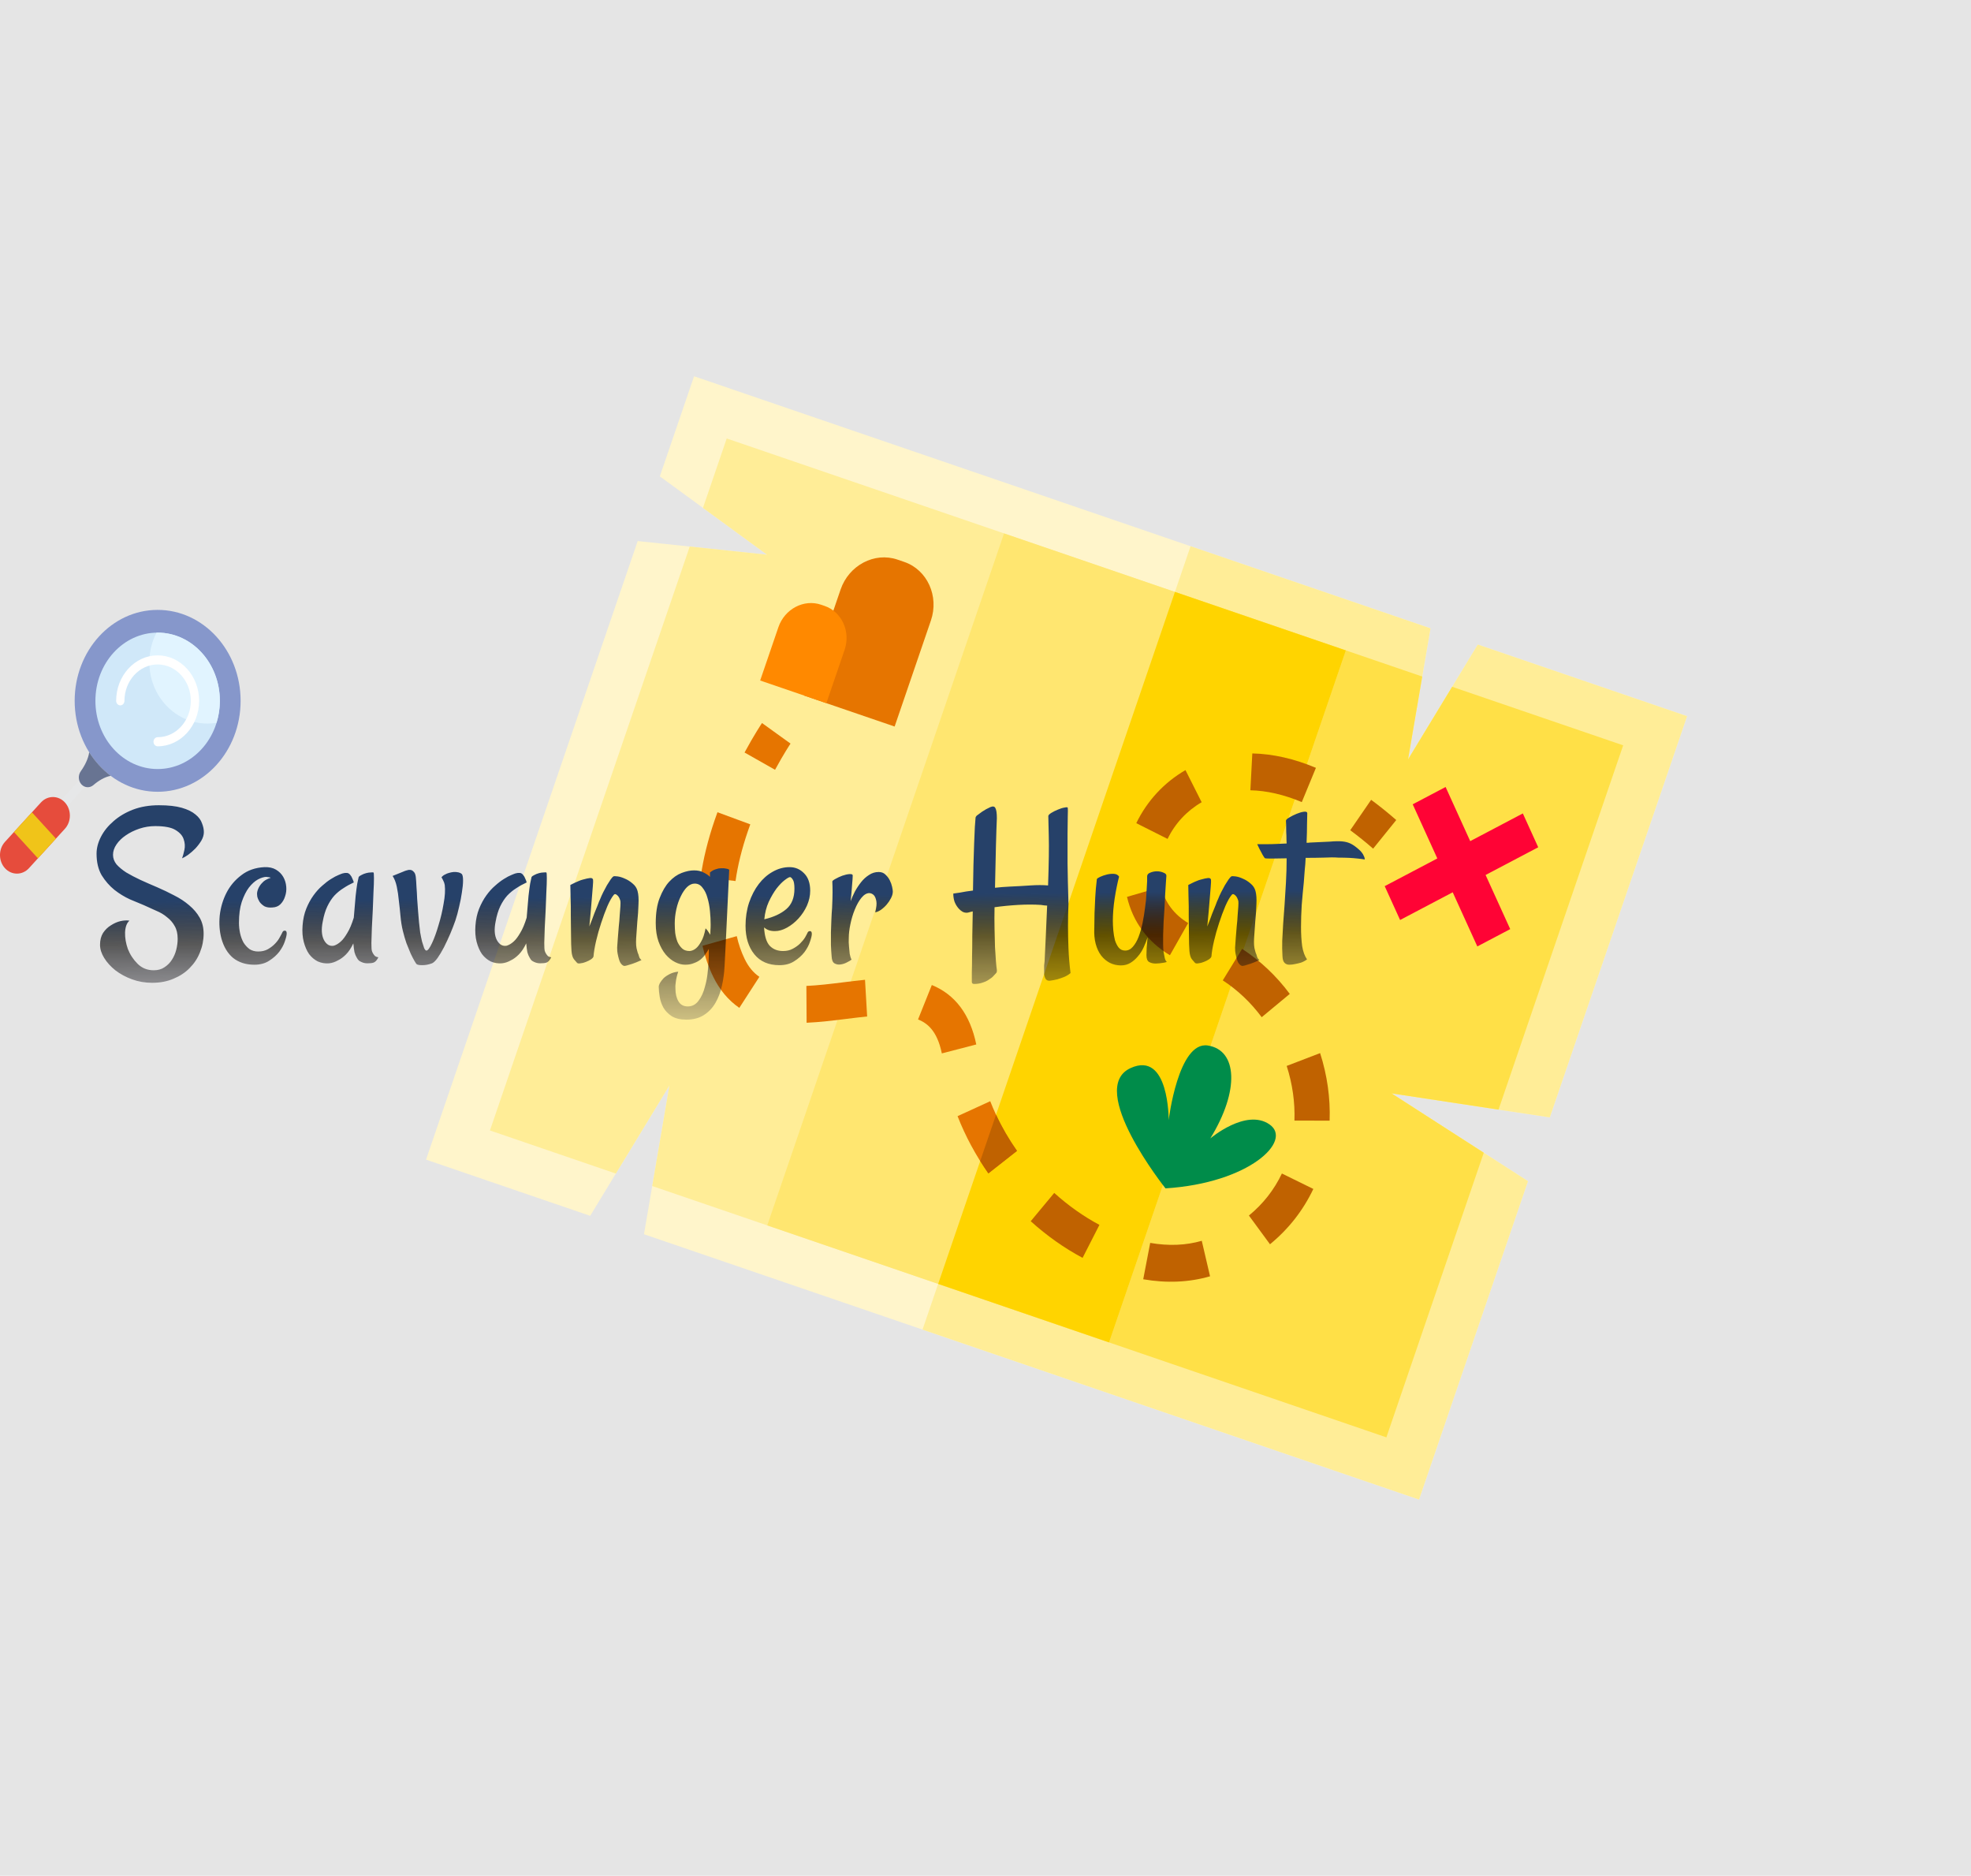 <svg width="598" height="569" viewBox="0 0 598 569" fill="none" xmlns="http://www.w3.org/2000/svg">
<rect width="598" height="569" fill="#E5E5E5"/>
<g id="search 1">
<path id="Vector" d="M47.828 240.174C33.925 240.174 22.655 227.824 22.655 212.588C22.655 197.353 33.925 185.002 47.828 185.002C61.73 185.002 73 197.353 73 212.588C73 227.824 61.73 240.174 47.828 240.174Z" fill="#8697CB"/>
<path id="Vector_2" d="M47.828 233.276C37.401 233.276 28.948 224.013 28.948 212.587C28.948 201.16 37.401 191.897 47.828 191.897C58.254 191.897 66.707 201.16 66.707 212.587C66.707 224.013 58.254 233.276 47.828 233.276Z" fill="#D0E8F9"/>
<path id="Vector_3" d="M19.698 244.793C20.02 244.793 20.342 244.658 20.587 244.389L25.596 238.901C26.088 238.362 26.088 237.49 25.596 236.951C25.103 236.411 24.308 236.411 23.816 236.951L18.808 242.439C18.316 242.978 18.316 243.85 18.808 244.389C19.053 244.658 19.375 244.793 19.698 244.793Z" fill="#E6E7E8"/>
<path id="Vector_4" d="M27.069 228.178C28.826 230.981 31.042 233.41 33.6 235.335C31.766 235.667 29.91 236.792 28.343 238.138C27.248 239.08 25.69 239.004 24.706 237.926C23.721 236.847 23.653 235.141 24.512 233.94C25.74 232.224 26.767 230.188 27.069 228.178Z" fill="#687492"/>
<path id="Vector_5" d="M1.502 263.355C3.503 265.548 6.779 265.548 8.78 263.355L19.698 251.391C21.699 249.198 21.699 245.607 19.698 243.414C17.696 241.221 14.42 241.221 12.419 243.414L1.502 255.378C-0.501 257.573 -0.501 261.162 1.502 263.355Z" fill="#E64C3C"/>
<path id="Vector_6" d="M11.508 260.364L4.23 252.388L9.689 246.406L16.967 254.382L11.508 260.364Z" fill="#F0C419"/>
<path id="Vector_7" d="M66.707 212.587C66.707 214.915 66.341 217.144 65.694 219.232C64.791 219.382 63.874 219.483 62.931 219.483C53.199 219.483 45.31 211.147 45.31 200.863C45.31 197.62 46.098 194.572 47.478 191.916C47.595 191.914 47.709 191.897 47.828 191.897C58.254 191.897 66.707 201.16 66.707 212.587Z" fill="#E1F4FF"/>
<path id="Vector_8" d="M47.828 226.38C54.768 226.38 60.414 220.192 60.414 212.587C60.414 204.981 54.768 198.794 47.828 198.794C40.888 198.794 35.242 204.981 35.242 212.587C35.242 213.348 35.805 213.966 36.5 213.966C37.195 213.966 37.759 213.348 37.759 212.587C37.759 206.503 42.276 201.552 47.828 201.552C53.38 201.552 57.897 206.502 57.897 212.587C57.897 218.671 53.38 223.621 47.828 223.621C47.133 223.621 46.569 224.239 46.569 225C46.569 225.762 47.133 226.38 47.828 226.38Z" fill="white"/>
</g>
<g id="compass 1">
<g clip-path="url(#clip0)">
<path id="Vector_9" d="M454.65 336.584L422.208 331.671L450.174 349.662L463.581 358.291L430.529 454.866L195.38 374.387L197.888 359.764L203.109 329.24L186.849 355.986L179.06 368.802L129.259 351.757L193.476 164.124L209.268 165.784L232.726 168.266L213.279 154.062L200.191 144.502L210.584 114.134L434.009 190.601L431.501 205.224L427.203 230.348L440.581 208.331L448.371 195.516L511.854 217.243L470.205 338.936L454.65 336.584Z" fill="#FFF5CB"/>
<g id="Group">
<path id="Vector_10" d="M454.651 336.587L422.209 331.667L450.175 349.665L463.582 358.289L430.53 454.862L279.895 403.308L361.218 165.692L434.007 190.603L431.502 205.22L427.205 230.352L440.58 208.327L448.373 195.52L511.853 217.246L470.206 338.935L454.651 336.587Z" fill="#FFED97"/>
<path id="Vector_11" d="M454.65 336.584L422.208 331.671L450.174 349.662L420.627 435.996L197.888 359.764L203.109 329.24L186.849 355.986L148.647 342.911L209.268 165.784L232.726 168.266L213.279 154.062L220.486 133.005L431.502 205.224L427.203 230.348L440.581 208.331L492.467 226.089L454.65 336.584Z" fill="#FFED97"/>
</g>
<path id="Vector_12" d="M454.651 336.587L422.209 331.667L450.175 349.665L420.627 435.999L284.636 389.457L356.478 179.543L431.502 205.22L427.205 230.352L440.58 208.327L492.469 226.086L454.651 336.587Z" fill="#FFE047"/>
<path id="Vector_13" d="M408.325 197.297L304.625 161.806L232.788 371.703L336.489 407.194L408.325 197.297Z" fill="#FFE670"/>
<path id="Vector_14" d="M408.325 197.297L356.475 179.552L284.638 389.448L336.489 407.194L408.325 197.297Z" fill="#FFD400"/>
<path id="Vector_15" d="M235.149 233.507L225.897 228.265C228.837 222.828 231.098 219.465 231.194 219.324L239.845 225.559L235.519 222.441L239.847 225.555C239.826 225.586 237.789 228.623 235.149 233.507Z" fill="#E67500"/>
<g id="Group_2">
<path id="Vector_16" d="M346.854 388.045L348.97 377.014C354.546 377.986 359.81 377.772 364.616 376.377L367.127 387.145C360.794 388.982 353.972 389.285 346.854 388.045Z" fill="#C06200"/>
<path id="Vector_17" d="M328.458 381.553C322.93 378.609 317.635 374.87 312.719 370.439L319.852 361.857C324.152 365.732 328.767 368.994 333.566 371.55L328.458 381.553Z" fill="#C06200"/>
</g>
<path id="Vector_18" d="M299.873 355.93C296.025 350.449 292.88 344.609 290.524 338.57L300.435 334.033C302.473 339.257 305.207 344.327 308.56 349.102L299.873 355.93Z" fill="#E67500"/>
<g id="Group_3">
<path id="Vector_19" d="M308.559 349.103C306.092 345.59 303.964 341.917 302.198 338.141L297.393 352.182C298.185 353.448 299.008 354.699 299.873 355.931L308.559 349.103Z" fill="#C06200"/>
<path id="Vector_20" d="M385.313 377.428L378.92 368.713C383.214 365.198 386.581 360.909 388.928 355.965L398.463 360.65C395.365 367.177 390.941 372.822 385.313 377.428Z" fill="#C06200"/>
</g>
<g id="Group_4">
<path id="Vector_21" d="M224.31 305.72C220.97 303.424 218.292 300.219 216.35 296.193C214.951 293.294 213.868 290.164 213.131 286.889L223.534 283.964C224.084 286.407 224.886 288.732 225.92 290.874C227.066 293.25 228.528 295.027 230.391 296.307L224.31 305.72Z" fill="#E67500"/>
<path id="Vector_22" d="M244.726 310.238L244.658 299.067C248.264 298.909 252.176 298.425 255.96 297.957C258.088 297.692 260.289 297.42 262.444 297.204L263.091 308.333C261.054 308.538 259.008 308.791 256.842 309.059C252.859 309.553 248.74 310.063 244.726 310.238Z" fill="#E67500"/>
<path id="Vector_23" d="M285.753 319.535C284.294 312.414 281.129 310.287 278.535 309.229L282.715 298.791C289.805 301.682 294.343 307.749 296.202 316.823L285.753 319.535Z" fill="#E67500"/>
</g>
<path id="Vector_24" d="M392.732 339.914C392.929 334.395 392.138 328.816 390.381 323.334L400.521 319.443C402.681 326.182 403.652 333.078 403.407 339.937L392.732 339.914Z" fill="#C06200"/>
<path id="Vector_25" d="M212.593 266.003C213.36 260.542 214.788 254.739 216.837 248.754C217.111 247.953 217.391 247.161 217.678 246.379L227.637 250.055C227.379 250.759 227.126 251.471 226.88 252.191C225.075 257.464 223.824 262.53 223.16 267.246L212.593 266.003Z" fill="#E67500"/>
<g id="Group_5">
<path id="Vector_26" d="M382.8 308.55C379.466 304.071 375.492 300.313 370.989 297.379L376.862 287.828C382.382 291.424 387.244 296.02 391.314 301.487L382.8 308.55Z" fill="#C06200"/>
<path id="Vector_27" d="M354.954 289.753C348.201 285.727 343.698 279.606 341.933 272.053L352.314 269.036C353.395 273.659 356.22 277.446 360.486 279.99L354.954 289.753Z" fill="#C06200"/>
<path id="Vector_28" d="M354.241 254.471L344.749 249.697C348.037 242.913 353.198 237.349 359.674 233.603L364.582 243.346C360.083 245.949 356.507 249.795 354.241 254.471Z" fill="#C06200"/>
<path id="Vector_29" d="M379.364 239.722L379.95 228.542C386.157 228.668 392.698 230.152 399.25 232.912L394.963 243.306C389.585 241.042 384.292 239.821 379.364 239.722Z" fill="#C06200"/>
<path id="Vector_30" d="M416.605 257.43C414.292 255.407 411.955 253.528 409.661 251.842L416.003 242.615C418.528 244.471 421.092 246.532 423.621 248.745L416.605 257.43Z" fill="#C06200"/>
</g>
<path id="Vector_31" d="M271.429 220.383L244.022 211.004L255.031 178.837C257.557 171.455 265.326 167.366 272.293 169.75L274.363 170.459C281.33 172.843 284.964 180.835 282.438 188.217L271.429 220.383V220.383Z" fill="#E67500"/>
<path id="Vector_32" d="M250.717 213.295L230.632 206.421L236.163 190.26C238.06 184.716 243.894 181.646 249.127 183.437L250.183 183.798C255.416 185.589 258.145 191.59 256.247 197.134L250.717 213.295Z" fill="#FF8900"/>
<path id="Vector_33" d="M466.693 257.007L462.026 246.743L446.061 255.147L438.593 238.723L428.616 243.975L436.083 260.399L420.119 268.801L424.786 279.066L440.751 270.663L448.219 287.085L458.196 281.833L450.728 265.411L466.693 257.007Z" fill="#FF0335"/>
<path id="Vector_34" d="M353.608 360.474C353.608 360.474 329.426 330.155 343.04 323.974C354.754 318.656 354.574 339.776 354.574 339.776C354.574 339.776 357.467 315.755 366.445 317.137C375.424 318.519 376.164 330.779 367.2 345.331C367.2 345.331 378.045 336.109 385.186 341.085C392.329 346.06 378.971 358.867 353.608 360.474Z" fill="#008C4A"/>
</g>
</g>
<path id="Scavanger Hunt" d="M39.28 279.273C38.483 279.93 38.038 281.102 37.944 282.789C37.897 284.43 38.178 286.117 38.788 287.852C39.444 289.539 40.428 291.039 41.741 292.352C43.053 293.664 44.694 294.32 46.663 294.32C47.928 294.32 49.007 294.016 49.897 293.406C50.835 292.797 51.585 292.047 52.147 291.156C52.757 290.219 53.202 289.188 53.483 288.062C53.764 286.938 53.905 285.836 53.905 284.758C53.905 283.211 53.6 281.922 52.991 280.891C52.428 279.859 51.655 278.969 50.671 278.219C49.733 277.422 48.632 276.766 47.366 276.25C46.147 275.688 44.905 275.125 43.639 274.562C42.468 274.094 41.061 273.508 39.421 272.805C37.78 272.055 36.21 271.094 34.71 269.922C33.21 268.703 31.921 267.227 30.843 265.492C29.811 263.711 29.296 261.531 29.296 258.953C29.296 257.266 29.741 255.555 30.632 253.82C31.522 252.086 32.788 250.516 34.428 249.109C36.069 247.656 38.038 246.484 40.335 245.594C42.678 244.703 45.303 244.258 48.21 244.258C51.069 244.258 53.389 244.516 55.171 245.031C56.952 245.547 58.335 246.227 59.319 247.07C60.303 247.867 60.96 248.758 61.288 249.742C61.663 250.68 61.85 251.57 61.85 252.414C61.85 253.258 61.593 254.125 61.077 255.016C60.561 255.859 59.952 256.656 59.249 257.406C58.546 258.109 57.819 258.742 57.069 259.305C56.319 259.82 55.71 260.172 55.241 260.359C55.475 259.75 55.71 258.906 55.944 257.828C56.178 256.75 56.108 255.672 55.733 254.594C55.405 253.516 54.585 252.578 53.272 251.781C52.007 250.984 49.944 250.586 47.085 250.586C45.444 250.586 43.85 250.844 42.303 251.359C40.757 251.875 39.374 252.555 38.155 253.398C36.983 254.195 36.046 255.109 35.343 256.141C34.639 257.172 34.288 258.227 34.288 259.305C34.288 260.336 34.639 261.297 35.343 262.188C36.093 263.031 37.077 263.852 38.296 264.648C39.561 265.398 40.991 266.148 42.585 266.898C44.225 267.648 45.936 268.398 47.718 269.148C49.452 269.898 51.163 270.719 52.85 271.609C54.538 272.453 56.038 273.438 57.35 274.562C58.71 275.688 59.788 276.953 60.585 278.359C61.382 279.766 61.78 281.383 61.78 283.211C61.78 285.18 61.405 287.078 60.655 288.906C59.952 290.688 58.921 292.258 57.561 293.617C56.249 294.977 54.632 296.055 52.71 296.852C50.788 297.695 48.608 298.117 46.171 298.117C44.014 298.117 41.975 297.766 40.053 297.062C38.132 296.359 36.444 295.445 34.991 294.32C33.585 293.195 32.46 291.953 31.616 290.594C30.772 289.234 30.35 287.898 30.35 286.586C30.35 285.18 30.655 283.984 31.264 283C31.921 282.016 32.718 281.242 33.655 280.68C34.593 280.07 35.553 279.648 36.538 279.414C37.569 279.18 38.483 279.133 39.28 279.273ZM86.986 283.141C86.986 283.656 86.798 284.453 86.423 285.531C86.095 286.562 85.532 287.617 84.736 288.695C83.939 289.727 82.907 290.641 81.642 291.438C80.423 292.234 78.923 292.633 77.142 292.633C74.611 292.633 72.478 291.953 70.743 290.594C69.056 289.188 67.861 287.195 67.157 284.617C66.595 282.461 66.431 280.164 66.665 277.727C66.947 275.242 67.626 272.945 68.704 270.836C69.782 268.727 71.282 266.945 73.204 265.492C75.126 263.992 77.47 263.172 80.236 263.031C81.642 262.984 82.814 263.242 83.751 263.805C84.689 264.367 85.415 265.094 85.931 265.984C86.447 266.875 86.751 267.859 86.845 268.938C86.939 269.969 86.822 270.953 86.493 271.891C86.212 272.828 85.743 273.625 85.087 274.281C84.478 274.891 83.681 275.219 82.697 275.266C81.712 275.359 80.892 275.242 80.236 274.914C79.626 274.539 79.134 274.094 78.759 273.578C78.431 273.062 78.197 272.523 78.056 271.961C77.962 271.398 77.962 270.906 78.056 270.484C78.197 269.875 78.431 269.312 78.759 268.797C79.04 268.328 79.439 267.859 79.954 267.391C80.517 266.922 81.243 266.547 82.134 266.266C81.993 266.172 81.853 266.125 81.712 266.125C81.572 266.125 81.431 266.102 81.29 266.055C81.103 266.055 80.962 266.031 80.868 265.984C80.118 265.984 79.251 266.242 78.267 266.758C77.329 267.273 76.415 268.094 75.525 269.219C74.681 270.344 73.954 271.797 73.345 273.578C72.782 275.312 72.501 277.422 72.501 279.906C72.501 280.984 72.618 282.062 72.853 283.141C73.087 284.172 73.439 285.109 73.907 285.953C74.423 286.75 75.032 287.406 75.736 287.922C76.486 288.391 77.353 288.625 78.337 288.625C79.462 288.625 80.447 288.391 81.29 287.922C82.181 287.406 82.931 286.82 83.54 286.164C84.15 285.508 84.618 284.852 84.947 284.195C85.322 283.539 85.579 283.047 85.72 282.719C85.861 282.438 86.095 282.297 86.423 282.297C86.798 282.297 86.986 282.578 86.986 283.141ZM112.824 288.414C112.918 288.742 113.058 289.047 113.246 289.328C113.387 289.562 113.574 289.797 113.808 290.031C114.09 290.219 114.418 290.336 114.793 290.383C114.465 291.039 114.137 291.484 113.808 291.719C113.621 291.859 113.457 291.953 113.316 292C112.894 292.141 112.262 292.211 111.418 292.211C110.574 292.211 109.754 291.953 108.957 291.438C108.676 291.203 108.418 290.852 108.183 290.383C107.949 290.008 107.738 289.492 107.551 288.836C107.41 288.133 107.293 287.242 107.199 286.164C106.543 287.57 105.793 288.695 104.949 289.539C104.152 290.336 103.355 290.922 102.558 291.297C101.668 291.812 100.754 292.117 99.816 292.211C98.644 292.305 97.519 292.117 96.441 291.648C95.41 291.133 94.519 290.383 93.769 289.398C93.066 288.367 92.527 287.125 92.152 285.672C91.777 284.219 91.66 282.578 91.801 280.75C91.941 278.828 92.316 277.117 92.926 275.617C93.535 274.117 94.262 272.781 95.105 271.609C95.949 270.438 96.84 269.453 97.777 268.656C98.715 267.812 99.605 267.133 100.449 266.617C101.34 266.055 102.09 265.656 102.699 265.422C103.355 265.141 103.777 264.977 103.965 264.93C104.48 264.789 104.926 264.742 105.301 264.789C105.676 264.836 106.004 265.047 106.285 265.422C106.379 265.562 106.496 265.727 106.637 265.914C106.73 266.102 106.848 266.359 106.988 266.688C107.129 266.969 107.246 267.297 107.34 267.672C106.215 268.188 105.16 268.773 104.176 269.43C103.191 270.039 102.277 270.789 101.433 271.68C100.637 272.57 99.933 273.648 99.324 274.914C98.715 276.18 98.246 277.727 97.918 279.555C97.449 281.852 97.566 283.703 98.269 285.109C99.019 286.516 100.027 287.102 101.293 286.867C102.043 286.633 102.769 286.188 103.473 285.531C104.082 284.969 104.715 284.125 105.371 283C106.074 281.875 106.73 280.328 107.34 278.359C107.574 275.547 107.762 273.344 107.902 271.75C108.09 270.109 108.254 268.867 108.394 268.023C108.582 267.039 108.723 266.383 108.816 266.055C108.957 265.82 109.238 265.609 109.66 265.422C110.082 265.188 110.551 265 111.066 264.859C111.582 264.719 112.051 264.648 112.473 264.648C112.894 264.602 113.176 264.602 113.316 264.648C113.41 264.695 113.457 265.281 113.457 266.406C113.457 267.484 113.41 268.867 113.316 270.555C113.269 272.195 113.199 274 113.105 275.969C113.012 277.891 112.918 279.719 112.824 281.453C112.777 283.188 112.73 284.711 112.683 286.023C112.683 287.289 112.73 288.086 112.824 288.414ZM129.381 288.344C129.803 288.344 130.366 287.594 131.069 286.094C131.772 284.594 132.428 282.789 133.037 280.68C133.694 278.57 134.209 276.391 134.584 274.141C135.006 271.891 135.123 269.992 134.936 268.445C134.842 267.93 134.702 267.508 134.514 267.18C134.373 266.852 134.186 266.5 133.952 266.125C134.233 265.75 134.584 265.469 135.006 265.281C135.428 265.047 135.827 264.883 136.202 264.789C136.67 264.648 137.139 264.555 137.608 264.508C138.733 264.461 139.553 264.648 140.069 265.07C140.35 265.352 140.491 266.008 140.491 267.039C140.491 268.07 140.373 269.289 140.139 270.695C139.952 272.055 139.67 273.508 139.295 275.055C138.967 276.555 138.592 277.938 138.17 279.203C137.748 280.422 137.233 281.758 136.623 283.211C136.014 284.617 135.381 285.977 134.725 287.289C134.069 288.555 133.412 289.656 132.756 290.594C132.1 291.484 131.537 292.023 131.069 292.211C130.084 292.586 129.1 292.773 128.116 292.773C127.178 292.773 126.592 292.656 126.358 292.422C126.264 292.328 126.053 292 125.725 291.438C125.397 290.875 125.022 290.148 124.6 289.258C124.225 288.367 123.803 287.336 123.334 286.164C122.912 284.945 122.537 283.656 122.209 282.297C121.881 280.938 121.647 279.461 121.506 277.867C121.366 276.273 121.202 274.727 121.014 273.227C120.873 271.68 120.662 270.25 120.381 268.938C120.1 267.625 119.678 266.547 119.116 265.703L122.42 264.367C122.702 264.227 123.03 264.109 123.405 264.016C123.78 263.875 124.155 263.828 124.53 263.875C124.905 263.922 125.233 264.109 125.514 264.438C125.842 264.719 126.053 265.234 126.147 265.984C126.241 266.828 126.311 267.836 126.358 269.008C126.452 270.18 126.522 271.398 126.569 272.664C126.662 273.93 126.756 275.195 126.85 276.461C126.944 277.68 127.037 278.781 127.131 279.766C127.225 280.797 127.342 281.828 127.483 282.859C127.67 283.891 127.858 284.805 128.045 285.602C128.28 286.398 128.491 287.055 128.678 287.57C128.912 288.086 129.147 288.344 129.381 288.344ZM165.274 288.414C165.368 288.742 165.509 289.047 165.696 289.328C165.837 289.562 166.024 289.797 166.259 290.031C166.54 290.219 166.868 290.336 167.243 290.383C166.915 291.039 166.587 291.484 166.259 291.719C166.071 291.859 165.907 291.953 165.767 292C165.345 292.141 164.712 292.211 163.868 292.211C163.024 292.211 162.204 291.953 161.407 291.438C161.126 291.203 160.868 290.852 160.634 290.383C160.399 290.008 160.188 289.492 160.001 288.836C159.86 288.133 159.743 287.242 159.649 286.164C158.993 287.57 158.243 288.695 157.399 289.539C156.603 290.336 155.806 290.922 155.009 291.297C154.118 291.812 153.204 292.117 152.267 292.211C151.095 292.305 149.97 292.117 148.892 291.648C147.86 291.133 146.97 290.383 146.22 289.398C145.517 288.367 144.978 287.125 144.603 285.672C144.228 284.219 144.11 282.578 144.251 280.75C144.392 278.828 144.767 277.117 145.376 275.617C145.985 274.117 146.712 272.781 147.556 271.609C148.399 270.438 149.29 269.453 150.228 268.656C151.165 267.812 152.056 267.133 152.899 266.617C153.79 266.055 154.54 265.656 155.149 265.422C155.806 265.141 156.228 264.977 156.415 264.93C156.931 264.789 157.376 264.742 157.751 264.789C158.126 264.836 158.454 265.047 158.735 265.422C158.829 265.562 158.946 265.727 159.087 265.914C159.181 266.102 159.298 266.359 159.438 266.688C159.579 266.969 159.696 267.297 159.79 267.672C158.665 268.188 157.61 268.773 156.626 269.43C155.642 270.039 154.728 270.789 153.884 271.68C153.087 272.57 152.384 273.648 151.774 274.914C151.165 276.18 150.696 277.727 150.368 279.555C149.899 281.852 150.017 283.703 150.72 285.109C151.47 286.516 152.478 287.102 153.743 286.867C154.493 286.633 155.22 286.188 155.923 285.531C156.532 284.969 157.165 284.125 157.821 283C158.524 281.875 159.181 280.328 159.79 278.359C160.024 275.547 160.212 273.344 160.353 271.75C160.54 270.109 160.704 268.867 160.845 268.023C161.032 267.039 161.173 266.383 161.267 266.055C161.407 265.82 161.688 265.609 162.11 265.422C162.532 265.188 163.001 265 163.517 264.859C164.032 264.719 164.501 264.648 164.923 264.648C165.345 264.602 165.626 264.602 165.767 264.648C165.86 264.695 165.907 265.281 165.907 266.406C165.907 267.484 165.86 268.867 165.767 270.555C165.72 272.195 165.649 274 165.556 275.969C165.462 277.891 165.368 279.719 165.274 281.453C165.228 283.188 165.181 284.711 165.134 286.023C165.134 287.289 165.181 288.086 165.274 288.414ZM180.074 290.102C180.027 290.383 179.769 290.688 179.3 291.016C178.878 291.297 178.363 291.555 177.753 291.789C177.191 292.023 176.652 292.164 176.136 292.211C175.621 292.305 175.269 292.258 175.082 292.07C174.894 291.883 174.589 291.531 174.167 291.016C173.746 290.5 173.488 289.656 173.394 288.484C173.3 287.266 173.253 285.742 173.253 283.914C173.253 282.039 173.23 279.977 173.183 277.727V274.914C173.183 274.07 173.16 273.086 173.113 271.961C173.113 270.836 173.089 269.664 173.042 268.445C173.464 268.211 173.886 268 174.308 267.812C174.777 267.578 175.199 267.391 175.574 267.25C175.996 267.062 176.394 266.922 176.769 266.828C177.753 266.547 178.503 266.383 179.019 266.336C179.535 266.289 179.839 266.453 179.933 266.828C179.98 267.109 179.957 267.789 179.863 268.867C179.769 269.805 179.652 271.234 179.511 273.156C179.371 275.031 179.136 277.656 178.808 281.031C179.417 279.531 179.91 278.242 180.285 277.164C180.707 276.086 181.058 275.219 181.339 274.562C181.621 273.766 181.878 273.133 182.113 272.664C182.347 272.055 182.652 271.375 183.027 270.625C183.402 269.875 183.777 269.172 184.152 268.516C184.574 267.859 184.949 267.273 185.277 266.758C185.652 266.242 185.933 265.938 186.121 265.844C186.261 265.75 186.683 265.75 187.386 265.844C188.089 265.938 188.839 266.172 189.636 266.547C190.433 266.875 191.207 267.367 191.957 268.023C192.707 268.633 193.199 269.383 193.433 270.273C193.714 271.305 193.808 272.664 193.714 274.352C193.667 276.039 193.55 277.773 193.363 279.555C193.222 281.336 193.105 283.023 193.011 284.617C192.917 286.211 193.011 287.43 193.292 288.273C193.386 288.742 193.527 289.164 193.714 289.539C193.808 289.914 193.925 290.266 194.066 290.594C194.253 290.875 194.441 291.086 194.628 291.227C193.503 291.742 192.589 292.117 191.886 292.352C191.183 292.586 190.644 292.75 190.269 292.844C189.8 292.984 189.472 293.031 189.285 292.984C188.863 292.844 188.488 292.492 188.16 291.93C187.878 291.367 187.621 290.477 187.386 289.258C187.292 288.883 187.246 288.273 187.246 287.43C187.292 286.539 187.363 285.555 187.457 284.477C187.55 283.352 187.644 282.203 187.738 281.031C187.878 279.812 187.972 278.688 188.019 277.656C188.113 276.578 188.183 275.664 188.23 274.914C188.277 274.117 188.277 273.578 188.23 273.297C187.996 272.453 187.667 271.867 187.246 271.539C186.824 271.164 186.496 271.117 186.261 271.398C185.652 272.102 184.996 273.25 184.292 274.844C183.636 276.391 183.003 278.102 182.394 279.977C181.785 281.805 181.269 283.633 180.847 285.461C180.425 287.289 180.167 288.836 180.074 290.102ZM207.881 292.633C206.897 292.633 205.889 292.375 204.857 291.859C203.826 291.344 202.865 290.57 201.975 289.539C201.084 288.461 200.357 287.148 199.795 285.602C199.232 284.008 198.951 282.156 198.951 280.047C198.951 276.953 199.35 274.398 200.147 272.383C200.943 270.32 201.904 268.68 203.029 267.461C204.201 266.195 205.467 265.305 206.826 264.789C208.186 264.273 209.428 264.016 210.553 264.016C211.725 264.016 212.686 264.227 213.436 264.648C214.232 265.023 214.889 265.469 215.404 265.984V264.648C215.686 264.414 215.99 264.203 216.318 264.016C216.693 263.828 217.068 263.688 217.443 263.594C217.818 263.453 218.217 263.383 218.639 263.383H219.693C219.975 263.43 220.256 263.477 220.537 263.523C220.865 263.57 221.1 263.688 221.24 263.875C220.959 270.016 220.725 274.984 220.537 278.781C220.35 282.578 220.209 285.531 220.115 287.641C219.975 290.125 219.881 291.93 219.834 293.055C219.74 295.023 219.482 296.969 219.061 298.891C218.639 300.859 217.982 302.617 217.092 304.164C216.201 305.711 215.029 306.953 213.576 307.891C212.123 308.828 210.342 309.297 208.232 309.297C206.404 309.297 204.928 308.945 203.803 308.242C202.725 307.539 201.881 306.672 201.272 305.641C200.709 304.609 200.334 303.508 200.147 302.336C199.959 301.211 199.865 300.18 199.865 299.242C199.865 299.008 199.982 298.656 200.217 298.188C200.498 297.719 200.873 297.227 201.342 296.711C201.857 296.242 202.49 295.82 203.24 295.445C203.99 295.07 204.834 294.836 205.772 294.742C205.35 296.008 205.092 297.156 204.998 298.188C204.904 298.75 204.881 299.312 204.928 299.875C204.928 301.422 205.232 302.711 205.842 303.742C206.451 304.773 207.389 305.289 208.654 305.289C210.014 305.289 211.115 304.703 211.959 303.531C212.803 302.406 213.436 301.023 213.857 299.383C214.326 297.789 214.631 296.102 214.772 294.32C214.959 292.586 215.053 291.109 215.053 289.891V287.852C214.772 288.367 214.42 288.906 213.998 289.469C213.623 290.031 213.154 290.547 212.592 291.016C212.029 291.484 211.35 291.859 210.553 292.141C209.803 292.469 208.912 292.633 207.881 292.633ZM210.764 268.023C209.967 268.023 209.193 268.375 208.443 269.078C207.74 269.781 207.107 270.719 206.545 271.891C205.982 273.016 205.537 274.305 205.209 275.758C204.881 277.211 204.717 278.664 204.717 280.117C204.717 281.055 204.764 282.016 204.857 283C204.998 283.984 205.232 284.898 205.561 285.742C205.936 286.539 206.404 287.195 206.967 287.711C207.529 288.227 208.279 288.484 209.217 288.484C209.92 288.438 210.576 288.156 211.186 287.641C211.701 287.219 212.217 286.539 212.732 285.602C213.295 284.664 213.74 283.328 214.068 281.594C214.443 281.969 214.725 282.32 214.912 282.648C215.147 282.977 215.334 283.281 215.475 283.562C215.522 283.188 215.545 282.742 215.545 282.227C215.592 281.711 215.615 281.125 215.615 280.469C215.615 279.203 215.545 277.844 215.404 276.391C215.264 274.891 215.006 273.531 214.631 272.312C214.303 271.094 213.811 270.086 213.154 269.289C212.545 268.445 211.748 268.023 210.764 268.023ZM236.462 292.773C233.18 292.773 230.649 291.672 228.868 289.469C227.087 287.266 226.196 284.383 226.196 280.82C226.196 278.336 226.548 276.016 227.251 273.859C228.001 271.656 228.985 269.758 230.204 268.164C231.423 266.57 232.829 265.328 234.423 264.438C236.063 263.5 237.774 263.031 239.555 263.031C241.29 263.031 242.766 263.664 243.985 264.93C245.204 266.148 245.813 267.906 245.813 270.203C245.813 271.703 245.485 273.203 244.829 274.703C244.173 276.156 243.305 277.469 242.227 278.641C241.196 279.766 240.048 280.68 238.782 281.383C237.516 282.086 236.298 282.438 235.126 282.438C234.376 282.438 233.743 282.344 233.227 282.156C232.712 281.969 232.243 281.688 231.821 281.312C231.962 283.984 232.548 285.859 233.579 286.938C234.61 287.969 235.946 288.484 237.587 288.484C238.712 288.484 239.696 288.25 240.54 287.781C241.43 287.312 242.18 286.773 242.79 286.164C243.399 285.555 243.891 284.945 244.266 284.336C244.641 283.68 244.899 283.188 245.04 282.859C245.18 282.578 245.415 282.438 245.743 282.438C246.118 282.438 246.305 282.719 246.305 283.281C246.305 283.797 246.118 284.594 245.743 285.672C245.415 286.703 244.852 287.758 244.055 288.836C243.258 289.867 242.227 290.781 240.962 291.578C239.743 292.375 238.243 292.773 236.462 292.773ZM239.696 266.055C239.415 266.055 238.876 266.359 238.079 266.969C237.329 267.531 236.508 268.375 235.618 269.5C234.774 270.625 233.977 271.984 233.227 273.578C232.524 275.125 232.079 276.883 231.891 278.852C234.704 278.195 236.93 277.164 238.571 275.758C240.212 274.352 241.032 272.289 241.032 269.57C241.032 268.211 240.868 267.297 240.54 266.828C240.212 266.312 239.93 266.055 239.696 266.055ZM270.878 270.414C270.878 271.07 270.691 271.75 270.316 272.453C269.988 273.109 269.566 273.742 269.05 274.352C268.534 274.961 267.948 275.5 267.292 275.969C266.683 276.391 266.097 276.648 265.534 276.742C265.909 275.289 266.027 274.164 265.886 273.367C265.745 272.57 265.511 271.984 265.183 271.609C264.808 271.188 264.339 270.953 263.777 270.906C262.933 270.906 262.113 271.398 261.316 272.383C260.566 273.32 259.909 274.492 259.347 275.898C258.784 277.258 258.339 278.734 258.011 280.328C257.683 281.875 257.519 283.281 257.519 284.547C257.472 285.438 257.495 286.305 257.589 287.148C257.636 287.852 257.706 288.578 257.8 289.328C257.941 290.078 258.128 290.664 258.363 291.086C258.081 291.32 257.613 291.602 256.956 291.93C256.347 292.258 255.691 292.469 254.988 292.562C254.331 292.656 253.722 292.539 253.159 292.211C252.644 291.883 252.363 291.18 252.316 290.102C252.222 289.07 252.152 287.922 252.105 286.656C252.105 285.344 252.105 284.055 252.105 282.789C252.152 281.477 252.198 280.188 252.245 278.922C252.292 277.656 252.363 276.484 252.456 275.406C252.55 273.344 252.597 271.75 252.597 270.625C252.597 269.5 252.573 268.422 252.527 267.391C252.527 267.203 252.831 266.945 253.441 266.617C254.097 266.242 254.8 265.914 255.55 265.633C256.347 265.352 257.073 265.188 257.73 265.141C258.386 265.094 258.714 265.234 258.714 265.562C258.714 266.078 258.644 267.109 258.503 268.656C258.409 270.156 258.269 271.727 258.081 273.367C258.409 272.477 258.831 271.516 259.347 270.484C259.909 269.453 260.542 268.492 261.245 267.602C261.948 266.711 262.745 265.984 263.636 265.422C264.527 264.812 265.511 264.508 266.589 264.508C267.433 264.508 268.113 264.766 268.628 265.281C269.191 265.797 269.636 266.383 269.964 267.039C270.292 267.695 270.527 268.352 270.667 269.008C270.808 269.664 270.878 270.133 270.878 270.414ZM294.008 276.742C293.446 276.93 292.86 276.906 292.25 276.672C291.688 276.391 291.172 275.969 290.703 275.406C290.235 274.844 289.86 274.188 289.578 273.438C289.344 272.688 289.227 271.891 289.227 271.047C289.836 270.953 290.492 270.859 291.196 270.766C291.899 270.625 292.555 270.508 293.164 270.414C293.867 270.32 294.547 270.227 295.203 270.133C295.25 267.414 295.297 264.836 295.344 262.398C295.438 259.914 295.508 257.711 295.555 255.789C295.649 253.82 295.719 252.18 295.766 250.867C295.86 249.508 295.93 248.594 295.977 248.125C295.977 247.891 296.094 247.656 296.328 247.422C296.703 247.141 297.242 246.742 297.946 246.227C298.696 245.711 299.539 245.242 300.477 244.82C301.274 244.492 301.789 244.609 302.024 245.172C302.305 245.688 302.446 246.695 302.446 248.195C302.352 250.305 302.258 253.141 302.164 256.703C302.071 260.266 301.977 264.461 301.883 269.289C302.633 269.195 303.36 269.125 304.063 269.078C304.766 269.031 305.516 268.984 306.313 268.938C308.469 268.844 310.555 268.727 312.571 268.586C314.633 268.445 316.438 268.445 317.985 268.586C318.219 261.883 318.289 256.867 318.196 253.539C318.102 250.164 318.055 248.172 318.055 247.562C318.055 247.281 318.36 246.953 318.969 246.578C319.578 246.203 320.235 245.875 320.938 245.594C321.688 245.266 322.367 245.055 322.977 244.961C323.586 244.82 323.914 244.844 323.961 245.031C324.008 245.359 324.008 246.18 323.961 247.492C323.961 248.805 323.938 250.656 323.891 253.047C323.891 255.391 323.891 258.32 323.891 261.836C323.938 265.352 324.032 269.453 324.172 274.141C324.078 276.297 324.032 278.547 324.032 280.891C324.032 282.906 324.078 285.156 324.172 287.641C324.266 290.125 324.477 292.633 324.805 295.164C324.196 295.68 323.539 296.078 322.836 296.359C322.133 296.641 321.453 296.875 320.797 297.062C320.047 297.25 319.297 297.391 318.547 297.484C318.125 297.531 317.774 297.438 317.492 297.203C317.258 297.016 317.094 296.758 317 296.43C316.907 296.148 316.836 295.844 316.789 295.516C316.789 295.188 316.789 294.883 316.789 294.602C316.789 293.992 316.789 293.406 316.789 292.844C316.836 292.328 316.883 291.906 316.93 291.578C317.024 289.562 317.141 287.125 317.282 284.266C317.422 281.406 317.563 278.219 317.703 274.703C317.375 274.656 317.071 274.633 316.789 274.633C316.508 274.586 316.18 274.539 315.805 274.492C313.696 274.352 311.399 274.352 308.914 274.492C306.477 274.633 304.086 274.867 301.742 275.195C301.696 277.492 301.696 279.672 301.742 281.734C301.789 283.75 301.836 285.602 301.883 287.289C301.977 288.93 302.071 290.359 302.164 291.578C302.258 292.75 302.352 293.617 302.446 294.18C302.492 294.648 302.422 294.977 302.235 295.164C302.047 295.398 301.766 295.703 301.391 296.078C301.063 296.453 300.617 296.805 300.055 297.133C299.539 297.508 298.907 297.812 298.157 298.047C297.407 298.328 296.539 298.469 295.555 298.469C295.086 298.469 294.852 298.258 294.852 297.836C294.852 297.227 294.852 296.266 294.852 294.953C294.899 293.641 294.922 292.047 294.922 290.172C294.969 288.297 294.992 286.211 294.992 283.914C295.039 281.57 295.086 279.086 295.133 276.461C294.899 276.508 294.688 276.555 294.5 276.602C294.36 276.648 294.196 276.695 294.008 276.742ZM348.042 265.844C348.042 265.328 348.347 264.953 348.956 264.719C349.612 264.438 350.292 264.297 350.995 264.297C351.745 264.297 352.425 264.438 353.034 264.719C353.643 264.953 353.925 265.281 353.878 265.703C353.831 266.031 353.784 266.688 353.737 267.672C353.69 268.609 353.62 269.734 353.526 271.047C353.479 272.359 353.409 273.766 353.315 275.266C353.222 276.766 353.128 278.242 353.034 279.695C352.987 281.102 352.94 282.414 352.893 283.633C352.893 284.852 352.893 285.789 352.893 286.445C352.893 287.289 352.94 288.062 353.034 288.766C353.128 289.375 353.245 289.984 353.386 290.594C353.526 291.156 353.737 291.555 354.018 291.789C353.643 291.93 353.245 292.023 352.823 292.07C352.448 292.117 352.097 292.164 351.768 292.211C351.393 292.258 351.018 292.281 350.643 292.281C349.847 292.281 349.167 292.117 348.604 291.789C348.089 291.461 347.831 290.781 347.831 289.75C347.831 289.234 347.854 288.484 347.901 287.5C347.995 286.516 348.089 285.461 348.182 284.336C347.854 285.32 347.456 286.328 346.987 287.359C346.518 288.391 345.932 289.305 345.229 290.102C344.573 290.898 343.823 291.555 342.979 292.07C342.136 292.586 341.175 292.844 340.097 292.844C338.878 292.844 337.753 292.586 336.722 292.07C335.737 291.555 334.87 290.828 334.12 289.891C333.37 288.906 332.807 287.711 332.432 286.305C332.057 284.898 331.917 283.281 332.011 281.453C332.011 280.047 332.034 278.547 332.081 276.953C332.128 275.594 332.198 274.023 332.292 272.242C332.386 270.461 332.55 268.609 332.784 266.688C332.831 266.5 333.159 266.266 333.768 265.984C334.378 265.703 335.057 265.469 335.807 265.281C336.557 265.094 337.284 265.023 337.987 265.07C338.69 265.117 339.206 265.398 339.534 265.914C339.3 266.758 339.065 267.766 338.831 268.938C338.597 270.062 338.386 271.234 338.198 272.453C338.011 273.672 337.87 274.867 337.776 276.039C337.682 277.211 337.636 278.289 337.636 279.273C337.636 280.164 337.682 281.148 337.776 282.227C337.87 283.258 338.034 284.242 338.268 285.18C338.55 286.07 338.925 286.82 339.393 287.43C339.909 288.039 340.565 288.344 341.362 288.344C342.253 288.344 343.026 287.969 343.682 287.219C344.386 286.422 344.972 285.414 345.44 284.195C345.909 282.977 346.307 281.594 346.636 280.047C346.964 278.453 347.222 276.883 347.409 275.336C347.643 273.789 347.784 272.312 347.831 270.906C347.925 269.453 347.995 268.234 348.042 267.25V265.844ZM367.552 290.102C367.505 290.383 367.247 290.688 366.779 291.016C366.357 291.297 365.841 291.555 365.232 291.789C364.669 292.023 364.13 292.164 363.615 292.211C363.099 292.305 362.747 292.258 362.56 292.07C362.372 291.883 362.068 291.531 361.646 291.016C361.224 290.5 360.966 289.656 360.872 288.484C360.779 287.266 360.732 285.742 360.732 283.914C360.732 282.039 360.708 279.977 360.662 277.727V274.914C360.662 274.07 360.638 273.086 360.591 271.961C360.591 270.836 360.568 269.664 360.521 268.445C360.943 268.211 361.365 268 361.787 267.812C362.255 267.578 362.677 267.391 363.052 267.25C363.474 267.062 363.872 266.922 364.247 266.828C365.232 266.547 365.982 266.383 366.497 266.336C367.013 266.289 367.318 266.453 367.412 266.828C367.458 267.109 367.435 267.789 367.341 268.867C367.247 269.805 367.13 271.234 366.99 273.156C366.849 275.031 366.615 277.656 366.287 281.031C366.896 279.531 367.388 278.242 367.763 277.164C368.185 276.086 368.537 275.219 368.818 274.562C369.099 273.766 369.357 273.133 369.591 272.664C369.826 272.055 370.13 271.375 370.505 270.625C370.88 269.875 371.255 269.172 371.63 268.516C372.052 267.859 372.427 267.273 372.755 266.758C373.13 266.242 373.412 265.938 373.599 265.844C373.74 265.75 374.162 265.75 374.865 265.844C375.568 265.938 376.318 266.172 377.115 266.547C377.912 266.875 378.685 267.367 379.435 268.023C380.185 268.633 380.677 269.383 380.912 270.273C381.193 271.305 381.287 272.664 381.193 274.352C381.146 276.039 381.029 277.773 380.841 279.555C380.701 281.336 380.583 283.023 380.49 284.617C380.396 286.211 380.49 287.43 380.771 288.273C380.865 288.742 381.005 289.164 381.193 289.539C381.287 289.914 381.404 290.266 381.544 290.594C381.732 290.875 381.919 291.086 382.107 291.227C380.982 291.742 380.068 292.117 379.365 292.352C378.662 292.586 378.122 292.75 377.747 292.844C377.279 292.984 376.951 293.031 376.763 292.984C376.341 292.844 375.966 292.492 375.638 291.93C375.357 291.367 375.099 290.477 374.865 289.258C374.771 288.883 374.724 288.273 374.724 287.43C374.771 286.539 374.841 285.555 374.935 284.477C375.029 283.352 375.122 282.203 375.216 281.031C375.357 279.812 375.451 278.688 375.497 277.656C375.591 276.578 375.662 275.664 375.708 274.914C375.755 274.117 375.755 273.578 375.708 273.297C375.474 272.453 375.146 271.867 374.724 271.539C374.302 271.164 373.974 271.117 373.74 271.398C373.13 272.102 372.474 273.25 371.771 274.844C371.115 276.391 370.482 278.102 369.872 279.977C369.263 281.805 368.747 283.633 368.326 285.461C367.904 287.289 367.646 288.836 367.552 290.102ZM414.062 260.711C413.547 260.617 412.844 260.523 411.953 260.43C411.109 260.336 410.242 260.266 409.352 260.219C408.32 260.172 407.219 260.148 406.047 260.148C404.875 260.055 403.398 260.055 401.617 260.148C399.883 260.195 398.055 260.219 396.133 260.219C396.086 261.438 395.992 262.68 395.852 263.945C395.758 265.211 395.664 266.453 395.57 267.672C395.336 269.922 395.125 272.219 394.938 274.562C394.797 276.906 394.727 279.133 394.727 281.242C394.727 283.352 394.844 285.273 395.078 287.008C395.359 288.695 395.852 290.031 396.555 291.016C395.992 291.438 395.383 291.766 394.727 292C394.07 292.188 393.484 292.328 392.969 292.422C392.359 292.562 391.75 292.633 391.141 292.633C390.578 292.633 390.109 292.445 389.734 292.07C389.359 291.695 389.148 291.039 389.102 290.102C389.008 288.508 388.984 286.914 389.031 285.32C389.125 283.68 389.219 281.969 389.312 280.188C389.453 278.406 389.594 276.508 389.734 274.492C389.875 272.43 390.016 270.18 390.156 267.742C390.297 265.211 390.367 262.75 390.367 260.359C388.586 260.406 387.086 260.43 385.867 260.43C384.648 260.43 383.969 260.406 383.828 260.359C383.688 260.266 383.523 260.055 383.336 259.727C383.148 259.445 382.914 259.023 382.633 258.461C382.305 257.898 381.906 257.102 381.438 256.07C382.328 256.07 383.312 256.07 384.391 256.07C385.422 256.07 386.383 256.047 387.273 256C388.305 255.953 389.336 255.906 390.367 255.859C390.32 255.109 390.297 254.312 390.297 253.469C390.25 252.812 390.227 252.086 390.227 251.289C390.227 250.445 390.203 249.672 390.156 248.969C390.156 248.688 390.484 248.359 391.141 247.984C391.844 247.562 392.594 247.188 393.391 246.859C394.188 246.531 394.914 246.32 395.57 246.227C396.273 246.133 396.625 246.297 396.625 246.719C396.625 247.141 396.602 248.172 396.555 249.812C396.555 251.406 396.508 253.352 396.414 255.648C396.883 255.648 397.234 255.625 397.469 255.578C399.953 255.484 401.945 255.391 403.445 255.297C404.992 255.156 406.258 255.133 407.242 255.227C408.227 255.32 409.094 255.555 409.844 255.93C410.594 256.305 411.438 256.914 412.375 257.758C412.703 258.039 412.984 258.344 413.219 258.672C413.453 258.953 413.641 259.281 413.781 259.656C413.969 259.984 414.062 260.336 414.062 260.711Z" fill="url(#paint0_linear)"/>
<defs>
<linearGradient id="paint0_linear" x1="202" y1="272" x2="202.5" y2="324" gradientUnits="userSpaceOnUse">
<stop stop-color="#264169"/>
<stop offset="0.25" stop-opacity="0.615"/>
<stop offset="1" stop-color="#3F3D56" stop-opacity="0"/>
</linearGradient>
<clipPath id="clip0">
<rect x="191.191" width="429.037" height="454.565" transform="rotate(18.893 191.191 0)" fill="white"/>
</clipPath>
</defs>
</svg>
